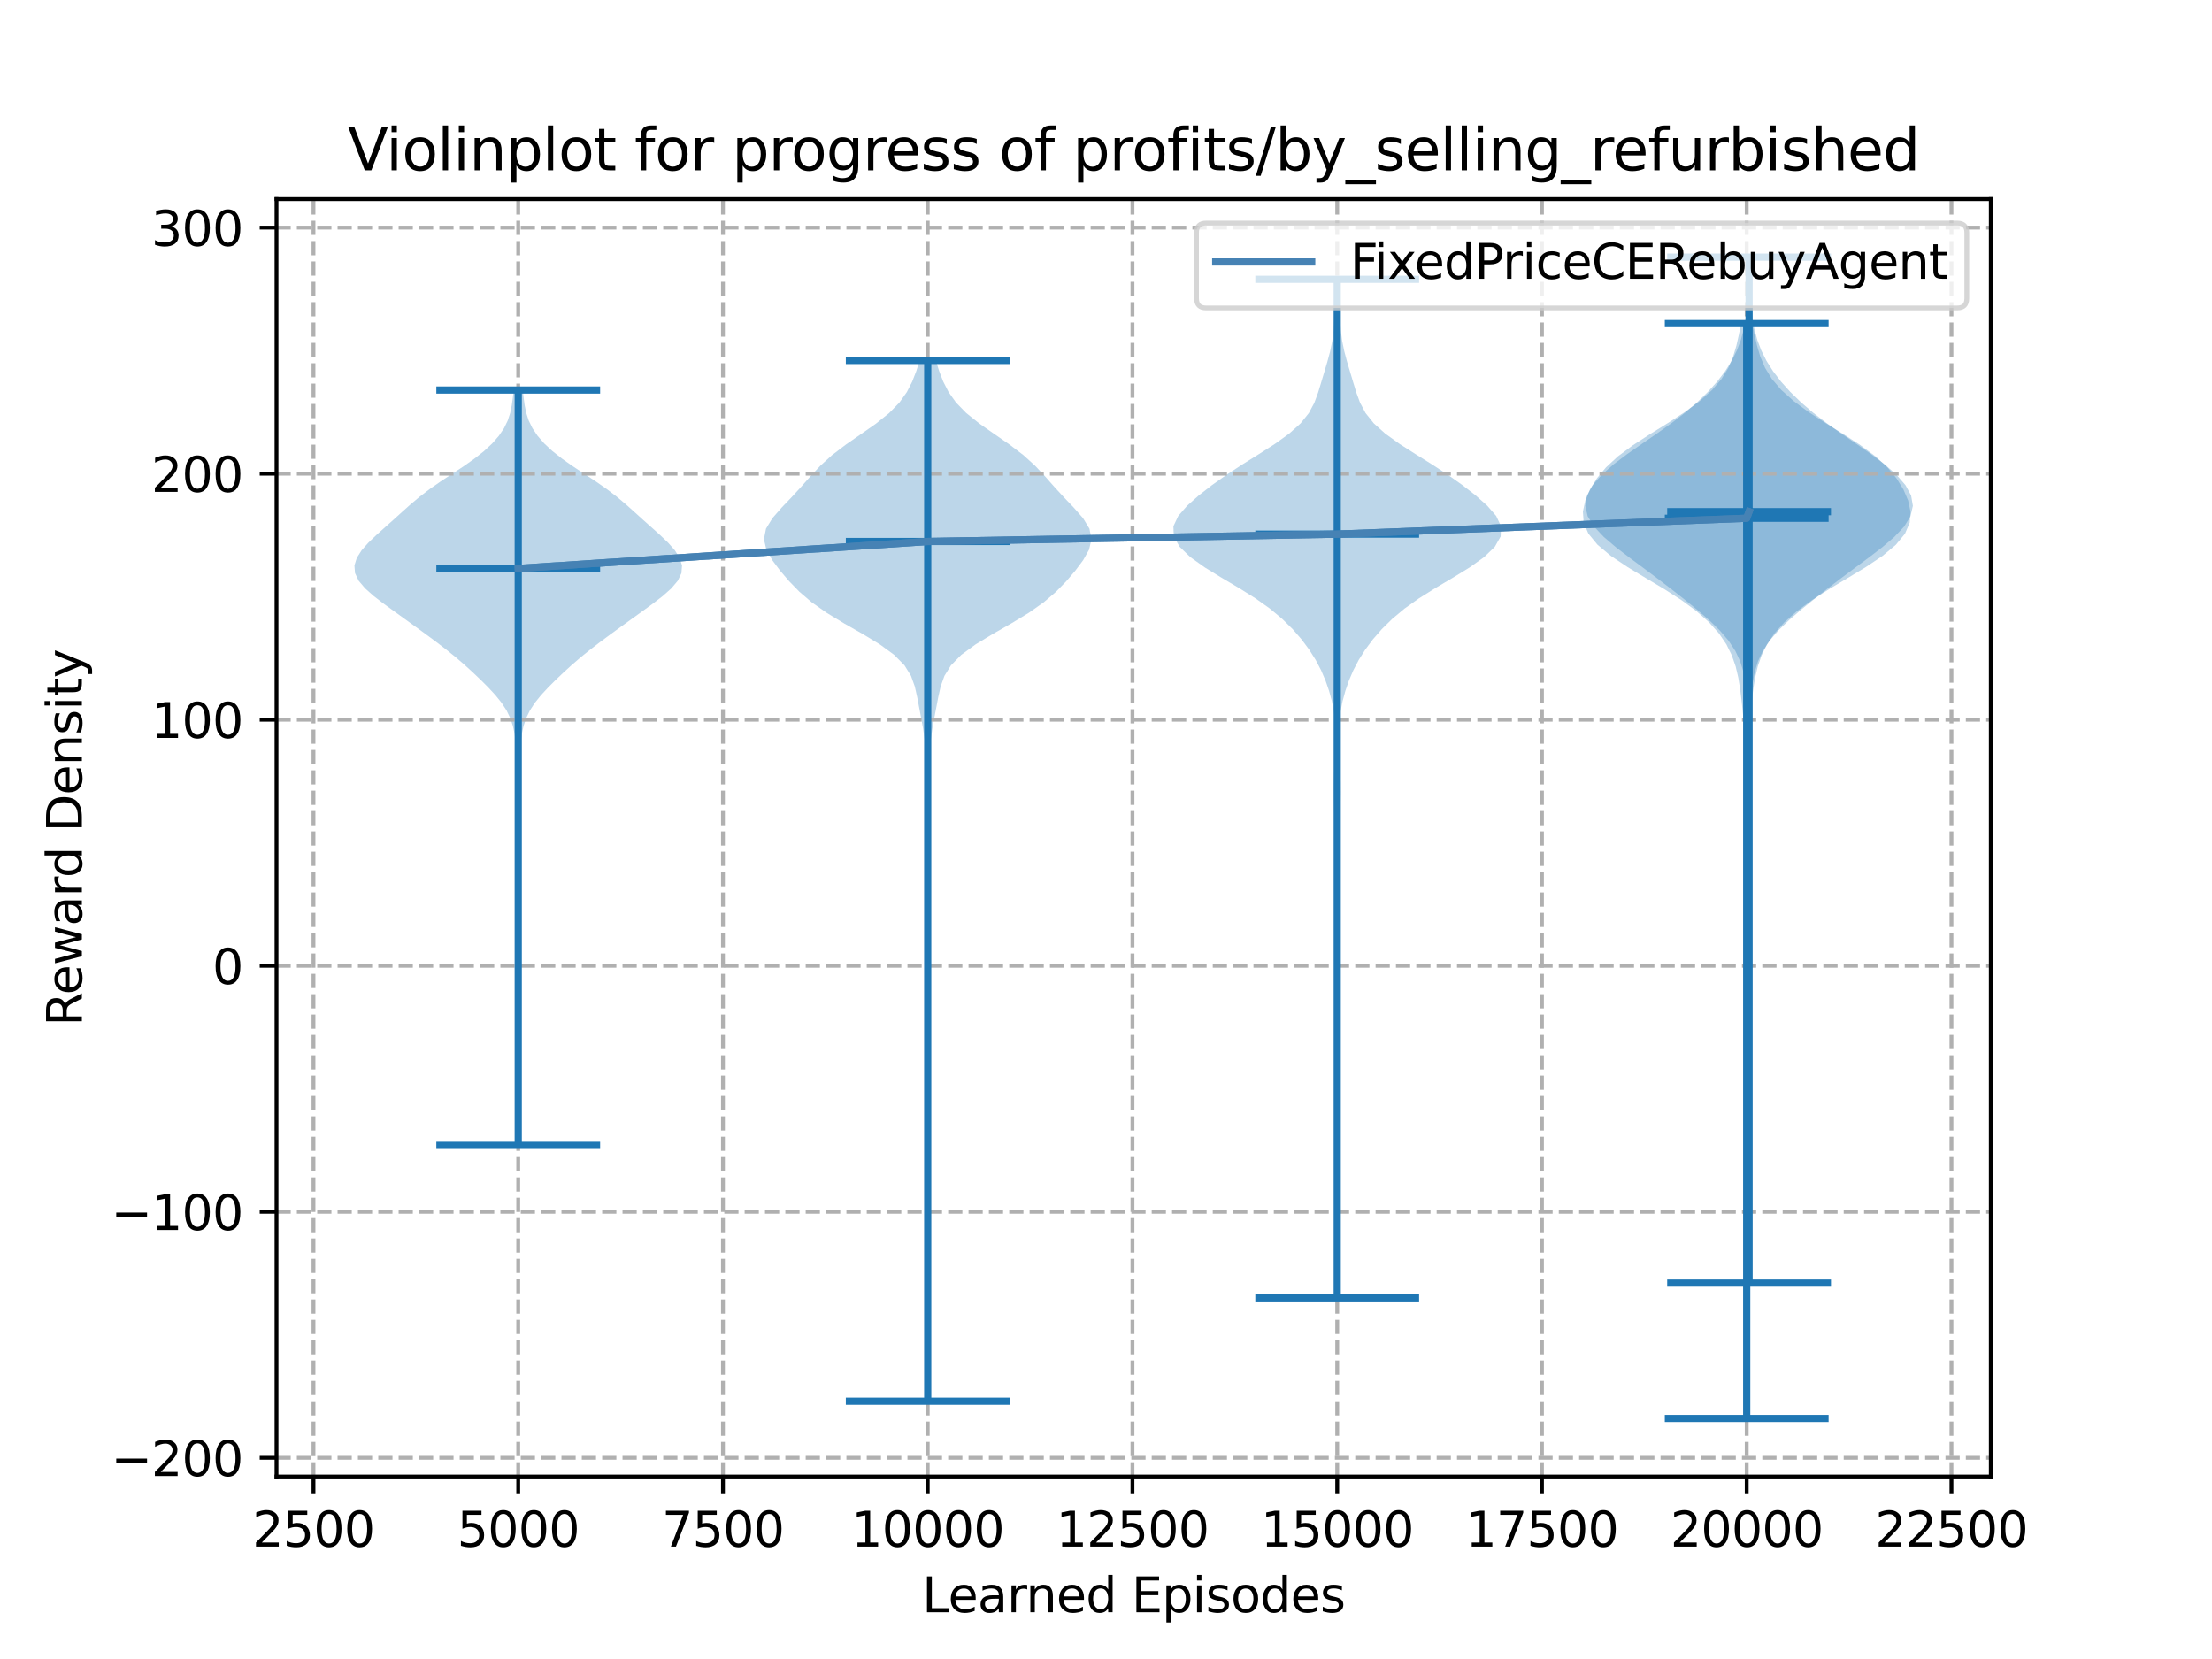 <?xml version="1.0" encoding="utf-8" standalone="no"?>
<!DOCTYPE svg PUBLIC "-//W3C//DTD SVG 1.1//EN"
  "http://www.w3.org/Graphics/SVG/1.1/DTD/svg11.dtd">
<svg xmlns:xlink="http://www.w3.org/1999/xlink" width="460.8pt" height="345.6pt" viewBox="0 0 460.8 345.6" xmlns="http://www.w3.org/2000/svg" version="1.1">
 <defs>
  <style type="text/css">*{stroke-linejoin: round; stroke-linecap: butt}</style>
 </defs>
 <g id="figure_1">
  <g id="patch_1">
   <path d="M 0 345.6 
L 460.8 345.6 
L 460.8 0 
L 0 0 
z
" style="fill: #ffffff"/>
  </g>
  <g id="axes_1">
   <g id="patch_2">
    <path d="M 57.6 307.584 
L 414.72 307.584 
L 414.72 41.472 
L 57.6 41.472 
z
" style="fill: #ffffff"/>
   </g>
   <g id="PolyCollection_1">
    <path d="M 108.171 238.596 
L 107.738 238.596 
L 107.75 237.006 
L 107.781 235.417 
L 107.815 233.828 
L 107.835 232.238 
L 107.832 230.649 
L 107.806 229.059 
L 107.771 227.47 
L 107.744 225.881 
L 107.74 224.291 
L 107.762 222.702 
L 107.804 221.112 
L 107.852 219.523 
L 107.894 217.934 
L 107.923 216.344 
L 107.94 214.755 
L 107.949 213.165 
L 107.953 211.576 
L 107.954 209.987 
L 107.955 208.397 
L 107.955 206.808 
L 107.955 205.218 
L 107.955 203.629 
L 107.955 202.04 
L 107.955 200.45 
L 107.955 198.861 
L 107.955 197.271 
L 107.955 195.682 
L 107.955 194.093 
L 107.955 192.503 
L 107.955 190.914 
L 107.955 189.324 
L 107.955 187.735 
L 107.955 186.146 
L 107.955 184.556 
L 107.955 182.967 
L 107.954 181.377 
L 107.953 179.788 
L 107.948 178.199 
L 107.937 176.609 
L 107.913 175.02 
L 107.868 173.43 
L 107.794 171.841 
L 107.693 170.252 
L 107.578 168.662 
L 107.47 167.073 
L 107.398 165.483 
L 107.377 163.894 
L 107.408 162.305 
L 107.47 160.715 
L 107.532 159.126 
L 107.558 157.536 
L 107.521 155.947 
L 107.403 154.358 
L 107.183 152.768 
L 106.831 151.179 
L 106.296 149.589 
L 105.527 148 
L 104.493 146.411 
L 103.21 144.821 
L 101.738 143.232 
L 100.146 141.642 
L 98.477 140.053 
L 96.732 138.464 
L 94.883 136.874 
L 92.912 135.285 
L 90.834 133.695 
L 88.687 132.106 
L 86.504 130.517 
L 84.304 128.927 
L 82.094 127.338 
L 79.91 125.748 
L 77.847 124.159 
L 76.058 122.57 
L 74.716 120.98 
L 73.956 119.391 
L 73.833 117.801 
L 74.323 116.212 
L 75.34 114.623 
L 76.754 113.033 
L 78.418 111.444 
L 80.191 109.854 
L 81.972 108.265 
L 83.729 106.676 
L 85.506 105.086 
L 87.396 103.497 
L 89.475 101.907 
L 91.757 100.318 
L 94.166 98.729 
L 96.57 97.139 
L 98.828 95.55 
L 100.837 93.96 
L 102.543 92.371 
L 103.929 90.782 
L 104.999 89.192 
L 105.773 87.603 
L 106.287 86.013 
L 106.611 84.424 
L 106.829 82.835 
L 107.015 81.245 
L 108.895 81.245 
L 108.895 81.245 
L 109.081 82.835 
L 109.298 84.424 
L 109.622 86.013 
L 110.137 87.603 
L 110.91 89.192 
L 111.981 90.782 
L 113.367 92.371 
L 115.072 93.96 
L 117.081 95.55 
L 119.34 97.139 
L 121.743 98.729 
L 124.153 100.318 
L 126.434 101.907 
L 128.514 103.497 
L 130.403 105.086 
L 132.181 106.676 
L 133.938 108.265 
L 135.719 109.854 
L 137.492 111.444 
L 139.156 113.033 
L 140.57 114.623 
L 141.586 116.212 
L 142.077 117.801 
L 141.954 119.391 
L 141.193 120.98 
L 139.851 122.57 
L 138.063 124.159 
L 136 125.748 
L 133.816 127.338 
L 131.606 128.927 
L 129.405 130.517 
L 127.223 132.106 
L 125.075 133.695 
L 122.998 135.285 
L 121.027 136.874 
L 119.178 138.464 
L 117.432 140.053 
L 115.764 141.642 
L 114.172 143.232 
L 112.7 144.821 
L 111.417 146.411 
L 110.383 148 
L 109.613 149.589 
L 109.079 151.179 
L 108.727 152.768 
L 108.507 154.358 
L 108.388 155.947 
L 108.352 157.536 
L 108.378 159.126 
L 108.439 160.715 
L 108.502 162.305 
L 108.532 163.894 
L 108.512 165.483 
L 108.439 167.073 
L 108.332 168.662 
L 108.216 170.252 
L 108.115 171.841 
L 108.042 173.43 
L 107.996 175.02 
L 107.972 176.609 
L 107.961 178.199 
L 107.957 179.788 
L 107.955 181.377 
L 107.955 182.967 
L 107.955 184.556 
L 107.955 186.146 
L 107.955 187.735 
L 107.955 189.324 
L 107.955 190.914 
L 107.955 192.503 
L 107.955 194.093 
L 107.955 195.682 
L 107.955 197.271 
L 107.955 198.861 
L 107.955 200.45 
L 107.955 202.04 
L 107.955 203.629 
L 107.955 205.218 
L 107.955 206.808 
L 107.955 208.397 
L 107.955 209.987 
L 107.957 211.576 
L 107.96 213.165 
L 107.969 214.755 
L 107.986 216.344 
L 108.016 217.934 
L 108.057 219.523 
L 108.105 221.112 
L 108.147 222.702 
L 108.17 224.291 
L 108.166 225.881 
L 108.139 227.47 
L 108.104 229.059 
L 108.078 230.649 
L 108.074 232.238 
L 108.094 233.828 
L 108.129 235.417 
L 108.16 237.006 
L 108.171 238.596 
z
" clip-path="url(#p80c168cb16)" style="fill: #1f77b4; fill-opacity: 0.3"/>
   </g>
   <g id="PolyCollection_2">
    <path d="M 193.45 291.9 
L 193.07 291.9 
L 193.085 289.71 
L 193.122 287.52 
L 193.168 285.33 
L 193.207 283.14 
L 193.234 280.95 
L 193.249 278.76 
L 193.256 276.571 
L 193.259 274.381 
L 193.26 272.191 
L 193.26 270.001 
L 193.26 267.811 
L 193.26 265.621 
L 193.259 263.431 
L 193.255 261.241 
L 193.248 259.051 
L 193.231 256.861 
L 193.201 254.671 
L 193.16 252.481 
L 193.115 250.291 
L 193.079 248.101 
L 193.066 245.911 
L 193.078 243.721 
L 193.101 241.531 
L 193.116 239.341 
L 193.108 237.151 
L 193.078 234.961 
L 193.037 232.771 
L 193 230.581 
L 192.978 228.392 
L 192.974 226.202 
L 192.99 224.012 
L 193.025 221.822 
L 193.075 219.632 
L 193.131 217.442 
L 193.182 215.252 
L 193.218 213.062 
L 193.239 210.872 
L 193.246 208.682 
L 193.24 206.492 
L 193.221 204.302 
L 193.187 202.112 
L 193.144 199.922 
L 193.1 197.732 
L 193.074 195.542 
L 193.074 193.352 
L 193.103 191.162 
L 193.146 188.972 
L 193.188 186.782 
L 193.217 184.592 
L 193.226 182.403 
L 193.215 180.213 
L 193.183 178.023 
L 193.134 175.833 
L 193.079 173.643 
L 193.028 171.453 
L 192.991 169.263 
L 192.972 167.073 
L 192.97 164.883 
L 192.976 162.693 
L 192.976 160.503 
L 192.939 158.313 
L 192.827 156.123 
L 192.61 153.933 
L 192.285 151.743 
L 191.887 149.553 
L 191.472 147.363 
L 191.056 145.173 
L 190.561 142.983 
L 189.777 140.793 
L 188.422 138.603 
L 186.265 136.413 
L 183.266 134.224 
L 179.644 132.034 
L 175.809 129.844 
L 172.196 127.654 
L 169.088 125.464 
L 166.532 123.274 
L 164.399 121.084 
L 162.527 118.894 
L 160.885 116.704 
L 159.653 114.514 
L 159.138 112.324 
L 159.569 110.134 
L 160.904 107.944 
L 162.822 105.754 
L 164.916 103.564 
L 166.929 101.374 
L 168.862 99.184 
L 170.918 96.994 
L 173.336 94.804 
L 176.205 92.614 
L 179.372 90.424 
L 182.498 88.235 
L 185.229 86.045 
L 187.365 83.855 
L 188.918 81.665 
L 190.034 79.475 
L 190.884 77.285 
L 191.574 75.095 
L 194.946 75.095 
L 194.946 75.095 
L 195.636 77.285 
L 196.486 79.475 
L 197.602 81.665 
L 199.155 83.855 
L 201.291 86.045 
L 204.022 88.235 
L 207.148 90.424 
L 210.315 92.614 
L 213.184 94.804 
L 215.602 96.994 
L 217.658 99.184 
L 219.591 101.374 
L 221.604 103.564 
L 223.698 105.754 
L 225.616 107.944 
L 226.951 110.134 
L 227.382 112.324 
L 226.867 114.514 
L 225.635 116.704 
L 223.993 118.894 
L 222.121 121.084 
L 219.988 123.274 
L 217.432 125.464 
L 214.324 127.654 
L 210.711 129.844 
L 206.876 132.034 
L 203.254 134.224 
L 200.255 136.413 
L 198.098 138.603 
L 196.743 140.793 
L 195.959 142.983 
L 195.464 145.173 
L 195.048 147.363 
L 194.633 149.553 
L 194.235 151.743 
L 193.91 153.933 
L 193.693 156.123 
L 193.581 158.313 
L 193.544 160.503 
L 193.544 162.693 
L 193.55 164.883 
L 193.548 167.073 
L 193.529 169.263 
L 193.492 171.453 
L 193.441 173.643 
L 193.386 175.833 
L 193.337 178.023 
L 193.305 180.213 
L 193.294 182.403 
L 193.303 184.592 
L 193.332 186.782 
L 193.374 188.972 
L 193.417 191.162 
L 193.446 193.352 
L 193.446 195.542 
L 193.42 197.732 
L 193.377 199.922 
L 193.333 202.112 
L 193.299 204.302 
L 193.28 206.492 
L 193.274 208.682 
L 193.281 210.872 
L 193.302 213.062 
L 193.338 215.252 
L 193.389 217.442 
L 193.445 219.632 
L 193.495 221.822 
L 193.53 224.012 
L 193.546 226.202 
L 193.542 228.392 
L 193.52 230.581 
L 193.483 232.771 
L 193.442 234.961 
L 193.412 237.151 
L 193.405 239.341 
L 193.419 241.531 
L 193.442 243.721 
L 193.454 245.911 
L 193.441 248.101 
L 193.405 250.291 
L 193.36 252.481 
L 193.319 254.671 
L 193.289 256.861 
L 193.272 259.051 
L 193.265 261.241 
L 193.261 263.431 
L 193.26 265.621 
L 193.26 267.811 
L 193.26 270.001 
L 193.26 272.191 
L 193.261 274.381 
L 193.264 276.571 
L 193.271 278.76 
L 193.286 280.95 
L 193.313 283.14 
L 193.352 285.33 
L 193.398 287.52 
L 193.435 289.71 
L 193.45 291.9 
z
" clip-path="url(#p80c168cb16)" style="fill: #1f77b4; fill-opacity: 0.3"/>
   </g>
   <g id="PolyCollection_3">
    <path d="M 278.743 270.373 
L 278.387 270.373 
L 278.402 268.23 
L 278.44 266.087 
L 278.485 263.943 
L 278.522 261.8 
L 278.545 259.657 
L 278.558 257.513 
L 278.563 255.37 
L 278.565 253.227 
L 278.565 251.083 
L 278.565 248.94 
L 278.565 246.796 
L 278.565 244.653 
L 278.565 242.51 
L 278.565 240.366 
L 278.565 238.223 
L 278.565 236.08 
L 278.565 233.936 
L 278.565 231.793 
L 278.565 229.65 
L 278.563 227.506 
L 278.556 225.363 
L 278.54 223.22 
L 278.504 221.076 
L 278.443 218.933 
L 278.359 216.789 
L 278.273 214.646 
L 278.214 212.503 
L 278.206 210.359 
L 278.244 208.216 
L 278.298 206.073 
L 278.34 203.929 
L 278.358 201.786 
L 278.365 199.643 
L 278.383 197.499 
L 278.417 195.356 
L 278.463 193.212 
L 278.505 191.069 
L 278.533 188.926 
L 278.545 186.782 
L 278.537 184.639 
L 278.505 182.496 
L 278.442 180.352 
L 278.348 178.209 
L 278.234 176.066 
L 278.122 173.922 
L 278.027 171.779 
L 277.953 169.636 
L 277.896 167.492 
L 277.861 165.349 
L 277.867 163.205 
L 277.929 161.062 
L 278.043 158.919 
L 278.172 156.775 
L 278.265 154.632 
L 278.27 152.489 
L 278.146 150.345 
L 277.874 148.202 
L 277.446 146.059 
L 276.866 143.915 
L 276.126 141.772 
L 275.208 139.629 
L 274.085 137.485 
L 272.734 135.342 
L 271.138 133.198 
L 269.274 131.055 
L 267.095 128.912 
L 264.524 126.768 
L 261.504 124.625 
L 258.081 122.482 
L 254.459 120.338 
L 250.968 118.195 
L 247.96 116.052 
L 245.736 113.908 
L 244.522 111.765 
L 244.443 109.621 
L 245.453 107.478 
L 247.32 105.335 
L 249.739 103.191 
L 252.494 101.048 
L 255.518 98.905 
L 258.796 96.761 
L 262.226 94.618 
L 265.576 92.475 
L 268.558 90.331 
L 270.944 88.188 
L 272.659 86.045 
L 273.802 83.901 
L 274.59 81.758 
L 275.241 79.614 
L 275.881 77.471 
L 276.518 75.328 
L 277.091 73.184 
L 277.531 71.041 
L 277.814 68.898 
L 277.964 66.754 
L 278.041 64.611 
L 278.097 62.468 
L 278.162 60.324 
L 278.241 58.181 
L 278.89 58.181 
L 278.89 58.181 
L 278.968 60.324 
L 279.033 62.468 
L 279.089 64.611 
L 279.166 66.754 
L 279.317 68.898 
L 279.599 71.041 
L 280.039 73.184 
L 280.612 75.328 
L 281.249 77.471 
L 281.889 79.614 
L 282.541 81.758 
L 283.329 83.901 
L 284.472 86.045 
L 286.186 88.188 
L 288.572 90.331 
L 291.554 92.475 
L 294.905 94.618 
L 298.335 96.761 
L 301.613 98.905 
L 304.637 101.048 
L 307.391 103.191 
L 309.81 105.335 
L 311.677 107.478 
L 312.687 109.621 
L 312.608 111.765 
L 311.395 113.908 
L 309.17 116.052 
L 306.163 118.195 
L 302.672 120.338 
L 299.05 122.482 
L 295.626 124.625 
L 292.606 126.768 
L 290.036 128.912 
L 287.856 131.055 
L 285.993 133.198 
L 284.397 135.342 
L 283.046 137.485 
L 281.923 139.629 
L 281.005 141.772 
L 280.265 143.915 
L 279.684 146.059 
L 279.257 148.202 
L 278.984 150.345 
L 278.861 152.489 
L 278.865 154.632 
L 278.958 156.775 
L 279.088 158.919 
L 279.201 161.062 
L 279.264 163.205 
L 279.269 165.349 
L 279.234 167.492 
L 279.178 169.636 
L 279.104 171.779 
L 279.009 173.922 
L 278.896 176.066 
L 278.782 178.209 
L 278.688 180.352 
L 278.626 182.496 
L 278.594 184.639 
L 278.586 186.782 
L 278.597 188.926 
L 278.626 191.069 
L 278.668 193.212 
L 278.713 195.356 
L 278.748 197.499 
L 278.765 199.643 
L 278.773 201.786 
L 278.791 203.929 
L 278.832 206.073 
L 278.887 208.216 
L 278.924 210.359 
L 278.916 212.503 
L 278.858 214.646 
L 278.771 216.789 
L 278.687 218.933 
L 278.626 221.076 
L 278.591 223.22 
L 278.574 225.363 
L 278.568 227.506 
L 278.566 229.65 
L 278.565 231.793 
L 278.565 233.936 
L 278.565 236.08 
L 278.565 238.223 
L 278.565 240.366 
L 278.565 242.51 
L 278.565 244.653 
L 278.565 246.796 
L 278.565 248.94 
L 278.565 251.083 
L 278.566 253.227 
L 278.568 255.37 
L 278.573 257.513 
L 278.585 259.657 
L 278.609 261.8 
L 278.646 263.943 
L 278.69 266.087 
L 278.728 268.23 
L 278.743 270.373 
z
" clip-path="url(#p80c168cb16)" style="fill: #1f77b4; fill-opacity: 0.3"/>
   </g>
   <g id="PolyCollection_4">
    <path d="M 364.044 295.488 
L 363.697 295.488 
L 363.71 293.184 
L 363.743 290.88 
L 363.784 288.576 
L 363.821 286.273 
L 363.846 283.969 
L 363.86 281.665 
L 363.867 279.361 
L 363.869 277.057 
L 363.87 274.753 
L 363.87 272.449 
L 363.87 270.146 
L 363.87 267.842 
L 363.868 265.538 
L 363.862 263.234 
L 363.85 260.93 
L 363.828 258.626 
L 363.794 256.323 
L 363.753 254.019 
L 363.717 251.715 
L 363.698 249.411 
L 363.704 247.107 
L 363.733 244.803 
L 363.772 242.499 
L 363.805 240.196 
L 363.82 237.892 
L 363.809 235.588 
L 363.768 233.284 
L 363.699 230.98 
L 363.618 228.676 
L 363.548 226.372 
L 363.515 224.069 
L 363.526 221.765 
L 363.568 219.461 
L 363.615 217.157 
L 363.647 214.853 
L 363.663 212.549 
L 363.674 210.245 
L 363.694 207.942 
L 363.724 205.638 
L 363.751 203.334 
L 363.763 201.03 
L 363.751 198.726 
L 363.719 196.422 
L 363.679 194.119 
L 363.64 191.815 
L 363.606 189.511 
L 363.569 187.207 
L 363.525 184.903 
L 363.475 182.599 
L 363.432 180.295 
L 363.408 177.992 
L 363.412 175.688 
L 363.44 173.384 
L 363.483 171.08 
L 363.532 168.776 
L 363.582 166.472 
L 363.631 164.168 
L 363.675 161.865 
L 363.698 159.561 
L 363.679 157.257 
L 363.599 154.953 
L 363.453 152.649 
L 363.253 150.345 
L 363.022 148.041 
L 362.772 145.738 
L 362.485 143.434 
L 362.11 141.13 
L 361.568 138.826 
L 360.77 136.522 
L 359.629 134.218 
L 358.064 131.915 
L 356.005 129.611 
L 353.405 127.307 
L 350.263 125.003 
L 346.665 122.699 
L 342.809 120.395 
L 338.992 118.091 
L 335.555 115.788 
L 332.795 113.484 
L 330.899 111.18 
L 329.913 108.876 
L 329.748 106.572 
L 330.239 104.268 
L 331.228 101.964 
L 332.651 99.661 
L 334.564 97.357 
L 337.063 95.053 
L 340.163 92.749 
L 343.714 90.445 
L 347.426 88.141 
L 350.975 85.837 
L 354.105 83.534 
L 356.671 81.23 
L 358.636 78.926 
L 360.05 76.622 
L 361.028 74.318 
L 361.717 72.014 
L 362.244 69.71 
L 362.685 67.407 
L 365.055 67.407 
L 365.055 67.407 
L 365.497 69.71 
L 366.024 72.014 
L 366.712 74.318 
L 367.691 76.622 
L 369.104 78.926 
L 371.069 81.23 
L 373.635 83.534 
L 376.765 85.837 
L 380.315 88.141 
L 384.027 90.445 
L 387.578 92.749 
L 390.678 95.053 
L 393.177 97.357 
L 395.09 99.661 
L 396.513 101.964 
L 397.502 104.268 
L 397.993 106.572 
L 397.828 108.876 
L 396.842 111.18 
L 394.946 113.484 
L 392.186 115.788 
L 388.748 118.091 
L 384.932 120.395 
L 381.076 122.699 
L 377.478 125.003 
L 374.336 127.307 
L 371.735 129.611 
L 369.677 131.915 
L 368.112 134.218 
L 366.971 136.522 
L 366.173 138.826 
L 365.631 141.13 
L 365.256 143.434 
L 364.969 145.738 
L 364.719 148.041 
L 364.488 150.345 
L 364.288 152.649 
L 364.142 154.953 
L 364.062 157.257 
L 364.043 159.561 
L 364.066 161.865 
L 364.11 164.168 
L 364.159 166.472 
L 364.209 168.776 
L 364.257 171.08 
L 364.3 173.384 
L 364.329 175.688 
L 364.333 177.992 
L 364.309 180.295 
L 364.266 182.599 
L 364.216 184.903 
L 364.172 187.207 
L 364.135 189.511 
L 364.1 191.815 
L 364.062 194.119 
L 364.022 196.422 
L 363.99 198.726 
L 363.978 201.03 
L 363.99 203.334 
L 364.017 205.638 
L 364.047 207.942 
L 364.067 210.245 
L 364.078 212.549 
L 364.094 214.853 
L 364.125 217.157 
L 364.173 219.461 
L 364.215 221.765 
L 364.226 224.069 
L 364.193 226.372 
L 364.123 228.676 
L 364.042 230.98 
L 363.973 233.284 
L 363.932 235.588 
L 363.921 237.892 
L 363.936 240.196 
L 363.969 242.499 
L 364.008 244.803 
L 364.037 247.107 
L 364.043 249.411 
L 364.024 251.715 
L 363.988 254.019 
L 363.947 256.323 
L 363.913 258.626 
L 363.891 260.93 
L 363.879 263.234 
L 363.873 265.538 
L 363.871 267.842 
L 363.871 270.146 
L 363.871 272.449 
L 363.871 274.753 
L 363.872 277.057 
L 363.874 279.361 
L 363.881 281.665 
L 363.895 283.969 
L 363.92 286.273 
L 363.956 288.576 
L 363.998 290.88 
L 364.031 293.184 
L 364.044 295.488 
z
" clip-path="url(#p80c168cb16)" style="fill: #1f77b4; fill-opacity: 0.3"/>
   </g>
   <g id="PolyCollection_5">
    <path d="M 364.546 267.298 
L 364.184 267.298 
L 364.19 265.139 
L 364.208 262.98 
L 364.218 260.821 
L 364.205 258.663 
L 364.163 256.504 
L 364.106 254.345 
L 364.055 252.186 
L 364.033 250.027 
L 364.053 247.868 
L 364.107 245.709 
L 364.178 243.55 
L 364.247 241.391 
L 364.297 239.233 
L 364.325 237.074 
L 364.33 234.915 
L 364.315 232.756 
L 364.283 230.597 
L 364.242 228.438 
L 364.206 226.279 
L 364.188 224.12 
L 364.197 221.961 
L 364.228 219.803 
L 364.269 217.644 
L 364.308 215.485 
L 364.335 213.326 
L 364.351 211.167 
L 364.357 209.008 
L 364.354 206.849 
L 364.343 204.69 
L 364.319 202.531 
L 364.284 200.373 
L 364.243 198.214 
L 364.206 196.055 
L 364.188 193.896 
L 364.197 191.737 
L 364.228 189.578 
L 364.269 187.419 
L 364.307 185.26 
L 364.335 183.101 
L 364.352 180.943 
L 364.359 178.784 
L 364.36 176.625 
L 364.354 174.466 
L 364.34 172.307 
L 364.31 170.148 
L 364.26 167.989 
L 364.189 165.83 
L 364.101 163.671 
L 364.01 161.513 
L 363.934 159.354 
L 363.892 157.195 
L 363.894 155.036 
L 363.931 152.877 
L 363.974 150.718 
L 363.99 148.559 
L 363.948 146.4 
L 363.823 144.241 
L 363.584 142.083 
L 363.175 139.924 
L 362.512 137.765 
L 361.502 135.606 
L 360.076 133.447 
L 358.22 131.288 
L 355.987 129.129 
L 353.484 126.97 
L 350.823 124.811 
L 348.074 122.652 
L 345.256 120.494 
L 342.371 118.335 
L 339.461 116.176 
L 336.643 114.017 
L 334.106 111.858 
L 332.07 109.699 
L 330.74 107.54 
L 330.243 105.381 
L 330.611 103.222 
L 331.786 101.064 
L 333.665 98.905 
L 336.114 96.746 
L 338.977 94.587 
L 342.076 92.428 
L 345.224 90.269 
L 348.255 88.11 
L 351.052 85.951 
L 353.565 83.792 
L 355.787 81.634 
L 357.726 79.475 
L 359.381 77.316 
L 360.747 75.157 
L 361.827 72.998 
L 362.644 70.839 
L 363.23 68.68 
L 363.621 66.521 
L 363.854 64.362 
L 363.971 62.204 
L 364.017 60.045 
L 364.034 57.886 
L 364.053 55.727 
L 364.09 53.568 
L 364.641 53.568 
L 364.641 53.568 
L 364.677 55.727 
L 364.696 57.886 
L 364.713 60.045 
L 364.76 62.204 
L 364.877 64.362 
L 365.11 66.521 
L 365.501 68.68 
L 366.086 70.839 
L 366.903 72.998 
L 367.984 75.157 
L 369.349 77.316 
L 371.004 79.475 
L 372.943 81.634 
L 375.165 83.792 
L 377.678 85.951 
L 380.476 88.11 
L 383.506 90.269 
L 386.654 92.428 
L 389.753 94.587 
L 392.616 96.746 
L 395.065 98.905 
L 396.944 101.064 
L 398.12 103.222 
L 398.487 105.381 
L 397.991 107.54 
L 396.66 109.699 
L 394.625 111.858 
L 392.087 114.017 
L 389.269 116.176 
L 386.359 118.335 
L 383.474 120.494 
L 380.656 122.652 
L 377.908 124.811 
L 375.246 126.97 
L 372.743 129.129 
L 370.511 131.288 
L 368.654 133.447 
L 367.229 135.606 
L 366.219 137.765 
L 365.556 139.924 
L 365.146 142.083 
L 364.908 144.241 
L 364.783 146.4 
L 364.74 148.559 
L 364.756 150.718 
L 364.8 152.877 
L 364.836 155.036 
L 364.838 157.195 
L 364.796 159.354 
L 364.721 161.513 
L 364.629 163.671 
L 364.541 165.83 
L 364.47 167.989 
L 364.42 170.148 
L 364.391 172.307 
L 364.376 174.466 
L 364.37 176.625 
L 364.371 178.784 
L 364.379 180.943 
L 364.395 183.101 
L 364.423 185.26 
L 364.461 187.419 
L 364.503 189.578 
L 364.534 191.737 
L 364.542 193.896 
L 364.524 196.055 
L 364.488 198.214 
L 364.446 200.373 
L 364.411 202.531 
L 364.388 204.69 
L 364.376 206.849 
L 364.373 209.008 
L 364.379 211.167 
L 364.395 213.326 
L 364.423 215.485 
L 364.461 217.644 
L 364.502 219.803 
L 364.533 221.961 
L 364.542 224.12 
L 364.524 226.279 
L 364.488 228.438 
L 364.448 230.597 
L 364.416 232.756 
L 364.4 234.915 
L 364.405 237.074 
L 364.433 239.233 
L 364.484 241.391 
L 364.552 243.55 
L 364.623 245.709 
L 364.678 247.868 
L 364.697 250.027 
L 364.676 252.186 
L 364.625 254.345 
L 364.567 256.504 
L 364.526 258.663 
L 364.512 260.821 
L 364.523 262.98 
L 364.54 265.139 
L 364.546 267.298 
z
" clip-path="url(#p80c168cb16)" style="fill: #1f77b4; fill-opacity: 0.3"/>
   </g>
   <g id="matplotlib.axis_1">
    <g id="xtick_1">
     <g id="line2d_1">
      <path d="M 65.302 307.584 
L 65.302 41.472 
" clip-path="url(#p80c168cb16)" style="fill: none; stroke-dasharray: 2.96,1.28; stroke-dashoffset: 0; stroke: #b0b0b0; stroke-width: 0.8"/>
     </g>
     <g id="line2d_2">
      <defs>
       <path id="m7f415b8e1c" d="M 0 0 
L 0 3.5 
" style="stroke: #000000; stroke-width: 0.8"/>
      </defs>
      <g>
       <use xlink:href="#m7f415b8e1c" x="65.302" y="307.584" style="stroke: #000000; stroke-width: 0.8"/>
      </g>
     </g>
     <g id="text_1">
      <!-- 2500 -->
      <g transform="translate(52.577 322.182)scale(0.1 -0.1)">
       <defs>
        <path id="DejaVuSans-32" d="M 1228 531 
L 3431 531 
L 3431 0 
L 469 0 
L 469 531 
Q 828 903 1448 1529 
Q 2069 2156 2228 2338 
Q 2531 2678 2651 2914 
Q 2772 3150 2772 3378 
Q 2772 3750 2511 3984 
Q 2250 4219 1831 4219 
Q 1534 4219 1204 4116 
Q 875 4013 500 3803 
L 500 4441 
Q 881 4594 1212 4672 
Q 1544 4750 1819 4750 
Q 2544 4750 2975 4387 
Q 3406 4025 3406 3419 
Q 3406 3131 3298 2873 
Q 3191 2616 2906 2266 
Q 2828 2175 2409 1742 
Q 1991 1309 1228 531 
z
" transform="scale(0.016)"/>
        <path id="DejaVuSans-35" d="M 691 4666 
L 3169 4666 
L 3169 4134 
L 1269 4134 
L 1269 2991 
Q 1406 3038 1543 3061 
Q 1681 3084 1819 3084 
Q 2600 3084 3056 2656 
Q 3513 2228 3513 1497 
Q 3513 744 3044 326 
Q 2575 -91 1722 -91 
Q 1428 -91 1123 -41 
Q 819 9 494 109 
L 494 744 
Q 775 591 1075 516 
Q 1375 441 1709 441 
Q 2250 441 2565 725 
Q 2881 1009 2881 1497 
Q 2881 1984 2565 2268 
Q 2250 2553 1709 2553 
Q 1456 2553 1204 2497 
Q 953 2441 691 2322 
L 691 4666 
z
" transform="scale(0.016)"/>
        <path id="DejaVuSans-30" d="M 2034 4250 
Q 1547 4250 1301 3770 
Q 1056 3291 1056 2328 
Q 1056 1369 1301 889 
Q 1547 409 2034 409 
Q 2525 409 2770 889 
Q 3016 1369 3016 2328 
Q 3016 3291 2770 3770 
Q 2525 4250 2034 4250 
z
M 2034 4750 
Q 2819 4750 3233 4129 
Q 3647 3509 3647 2328 
Q 3647 1150 3233 529 
Q 2819 -91 2034 -91 
Q 1250 -91 836 529 
Q 422 1150 422 2328 
Q 422 3509 836 4129 
Q 1250 4750 2034 4750 
z
" transform="scale(0.016)"/>
       </defs>
       <use xlink:href="#DejaVuSans-32"/>
       <use xlink:href="#DejaVuSans-35" x="63.623"/>
       <use xlink:href="#DejaVuSans-30" x="127.246"/>
       <use xlink:href="#DejaVuSans-30" x="190.869"/>
      </g>
     </g>
    </g>
    <g id="xtick_2">
     <g id="line2d_3">
      <path d="M 107.955 307.584 
L 107.955 41.472 
" clip-path="url(#p80c168cb16)" style="fill: none; stroke-dasharray: 2.96,1.28; stroke-dashoffset: 0; stroke: #b0b0b0; stroke-width: 0.8"/>
     </g>
     <g id="line2d_4">
      <g>
       <use xlink:href="#m7f415b8e1c" x="107.955" y="307.584" style="stroke: #000000; stroke-width: 0.8"/>
      </g>
     </g>
     <g id="text_2">
      <!-- 5000 -->
      <g transform="translate(95.23 322.182)scale(0.1 -0.1)">
       <use xlink:href="#DejaVuSans-35"/>
       <use xlink:href="#DejaVuSans-30" x="63.623"/>
       <use xlink:href="#DejaVuSans-30" x="127.246"/>
       <use xlink:href="#DejaVuSans-30" x="190.869"/>
      </g>
     </g>
    </g>
    <g id="xtick_3">
     <g id="line2d_5">
      <path d="M 150.607 307.584 
L 150.607 41.472 
" clip-path="url(#p80c168cb16)" style="fill: none; stroke-dasharray: 2.96,1.28; stroke-dashoffset: 0; stroke: #b0b0b0; stroke-width: 0.8"/>
     </g>
     <g id="line2d_6">
      <g>
       <use xlink:href="#m7f415b8e1c" x="150.607" y="307.584" style="stroke: #000000; stroke-width: 0.8"/>
      </g>
     </g>
     <g id="text_3">
      <!-- 7500 -->
      <g transform="translate(137.882 322.182)scale(0.1 -0.1)">
       <defs>
        <path id="DejaVuSans-37" d="M 525 4666 
L 3525 4666 
L 3525 4397 
L 1831 0 
L 1172 0 
L 2766 4134 
L 525 4134 
L 525 4666 
z
" transform="scale(0.016)"/>
       </defs>
       <use xlink:href="#DejaVuSans-37"/>
       <use xlink:href="#DejaVuSans-35" x="63.623"/>
       <use xlink:href="#DejaVuSans-30" x="127.246"/>
       <use xlink:href="#DejaVuSans-30" x="190.869"/>
      </g>
     </g>
    </g>
    <g id="xtick_4">
     <g id="line2d_7">
      <path d="M 193.26 307.584 
L 193.26 41.472 
" clip-path="url(#p80c168cb16)" style="fill: none; stroke-dasharray: 2.96,1.28; stroke-dashoffset: 0; stroke: #b0b0b0; stroke-width: 0.8"/>
     </g>
     <g id="line2d_8">
      <g>
       <use xlink:href="#m7f415b8e1c" x="193.26" y="307.584" style="stroke: #000000; stroke-width: 0.8"/>
      </g>
     </g>
     <g id="text_4">
      <!-- 10000 -->
      <g transform="translate(177.354 322.182)scale(0.1 -0.1)">
       <defs>
        <path id="DejaVuSans-31" d="M 794 531 
L 1825 531 
L 1825 4091 
L 703 3866 
L 703 4441 
L 1819 4666 
L 2450 4666 
L 2450 531 
L 3481 531 
L 3481 0 
L 794 0 
L 794 531 
z
" transform="scale(0.016)"/>
       </defs>
       <use xlink:href="#DejaVuSans-31"/>
       <use xlink:href="#DejaVuSans-30" x="63.623"/>
       <use xlink:href="#DejaVuSans-30" x="127.246"/>
       <use xlink:href="#DejaVuSans-30" x="190.869"/>
       <use xlink:href="#DejaVuSans-30" x="254.492"/>
      </g>
     </g>
    </g>
    <g id="xtick_5">
     <g id="line2d_9">
      <path d="M 235.913 307.584 
L 235.913 41.472 
" clip-path="url(#p80c168cb16)" style="fill: none; stroke-dasharray: 2.96,1.28; stroke-dashoffset: 0; stroke: #b0b0b0; stroke-width: 0.8"/>
     </g>
     <g id="line2d_10">
      <g>
       <use xlink:href="#m7f415b8e1c" x="235.913" y="307.584" style="stroke: #000000; stroke-width: 0.8"/>
      </g>
     </g>
     <g id="text_5">
      <!-- 12500 -->
      <g transform="translate(220.006 322.182)scale(0.1 -0.1)">
       <use xlink:href="#DejaVuSans-31"/>
       <use xlink:href="#DejaVuSans-32" x="63.623"/>
       <use xlink:href="#DejaVuSans-35" x="127.246"/>
       <use xlink:href="#DejaVuSans-30" x="190.869"/>
       <use xlink:href="#DejaVuSans-30" x="254.492"/>
      </g>
     </g>
    </g>
    <g id="xtick_6">
     <g id="line2d_11">
      <path d="M 278.565 307.584 
L 278.565 41.472 
" clip-path="url(#p80c168cb16)" style="fill: none; stroke-dasharray: 2.96,1.28; stroke-dashoffset: 0; stroke: #b0b0b0; stroke-width: 0.8"/>
     </g>
     <g id="line2d_12">
      <g>
       <use xlink:href="#m7f415b8e1c" x="278.565" y="307.584" style="stroke: #000000; stroke-width: 0.8"/>
      </g>
     </g>
     <g id="text_6">
      <!-- 15000 -->
      <g transform="translate(262.659 322.182)scale(0.1 -0.1)">
       <use xlink:href="#DejaVuSans-31"/>
       <use xlink:href="#DejaVuSans-35" x="63.623"/>
       <use xlink:href="#DejaVuSans-30" x="127.246"/>
       <use xlink:href="#DejaVuSans-30" x="190.869"/>
       <use xlink:href="#DejaVuSans-30" x="254.492"/>
      </g>
     </g>
    </g>
    <g id="xtick_7">
     <g id="line2d_13">
      <path d="M 321.218 307.584 
L 321.218 41.472 
" clip-path="url(#p80c168cb16)" style="fill: none; stroke-dasharray: 2.96,1.28; stroke-dashoffset: 0; stroke: #b0b0b0; stroke-width: 0.8"/>
     </g>
     <g id="line2d_14">
      <g>
       <use xlink:href="#m7f415b8e1c" x="321.218" y="307.584" style="stroke: #000000; stroke-width: 0.8"/>
      </g>
     </g>
     <g id="text_7">
      <!-- 17500 -->
      <g transform="translate(305.312 322.182)scale(0.1 -0.1)">
       <use xlink:href="#DejaVuSans-31"/>
       <use xlink:href="#DejaVuSans-37" x="63.623"/>
       <use xlink:href="#DejaVuSans-35" x="127.246"/>
       <use xlink:href="#DejaVuSans-30" x="190.869"/>
       <use xlink:href="#DejaVuSans-30" x="254.492"/>
      </g>
     </g>
    </g>
    <g id="xtick_8">
     <g id="line2d_15">
      <path d="M 363.87 307.584 
L 363.87 41.472 
" clip-path="url(#p80c168cb16)" style="fill: none; stroke-dasharray: 2.96,1.28; stroke-dashoffset: 0; stroke: #b0b0b0; stroke-width: 0.8"/>
     </g>
     <g id="line2d_16">
      <g>
       <use xlink:href="#m7f415b8e1c" x="363.87" y="307.584" style="stroke: #000000; stroke-width: 0.8"/>
      </g>
     </g>
     <g id="text_8">
      <!-- 20000 -->
      <g transform="translate(347.964 322.182)scale(0.1 -0.1)">
       <use xlink:href="#DejaVuSans-32"/>
       <use xlink:href="#DejaVuSans-30" x="63.623"/>
       <use xlink:href="#DejaVuSans-30" x="127.246"/>
       <use xlink:href="#DejaVuSans-30" x="190.869"/>
       <use xlink:href="#DejaVuSans-30" x="254.492"/>
      </g>
     </g>
    </g>
    <g id="xtick_9">
     <g id="line2d_17">
      <path d="M 406.523 307.584 
L 406.523 41.472 
" clip-path="url(#p80c168cb16)" style="fill: none; stroke-dasharray: 2.96,1.28; stroke-dashoffset: 0; stroke: #b0b0b0; stroke-width: 0.8"/>
     </g>
     <g id="line2d_18">
      <g>
       <use xlink:href="#m7f415b8e1c" x="406.523" y="307.584" style="stroke: #000000; stroke-width: 0.8"/>
      </g>
     </g>
     <g id="text_9">
      <!-- 22500 -->
      <g transform="translate(390.617 322.182)scale(0.1 -0.1)">
       <use xlink:href="#DejaVuSans-32"/>
       <use xlink:href="#DejaVuSans-32" x="63.623"/>
       <use xlink:href="#DejaVuSans-35" x="127.246"/>
       <use xlink:href="#DejaVuSans-30" x="190.869"/>
       <use xlink:href="#DejaVuSans-30" x="254.492"/>
      </g>
     </g>
    </g>
    <g id="text_10">
     <!-- Learned Episodes -->
     <g transform="translate(192.102 335.861)scale(0.1 -0.1)">
      <defs>
       <path id="DejaVuSans-4c" d="M 628 4666 
L 1259 4666 
L 1259 531 
L 3531 531 
L 3531 0 
L 628 0 
L 628 4666 
z
" transform="scale(0.016)"/>
       <path id="DejaVuSans-65" d="M 3597 1894 
L 3597 1613 
L 953 1613 
Q 991 1019 1311 708 
Q 1631 397 2203 397 
Q 2534 397 2845 478 
Q 3156 559 3463 722 
L 3463 178 
Q 3153 47 2828 -22 
Q 2503 -91 2169 -91 
Q 1331 -91 842 396 
Q 353 884 353 1716 
Q 353 2575 817 3079 
Q 1281 3584 2069 3584 
Q 2775 3584 3186 3129 
Q 3597 2675 3597 1894 
z
M 3022 2063 
Q 3016 2534 2758 2815 
Q 2500 3097 2075 3097 
Q 1594 3097 1305 2825 
Q 1016 2553 972 2059 
L 3022 2063 
z
" transform="scale(0.016)"/>
       <path id="DejaVuSans-61" d="M 2194 1759 
Q 1497 1759 1228 1600 
Q 959 1441 959 1056 
Q 959 750 1161 570 
Q 1363 391 1709 391 
Q 2188 391 2477 730 
Q 2766 1069 2766 1631 
L 2766 1759 
L 2194 1759 
z
M 3341 1997 
L 3341 0 
L 2766 0 
L 2766 531 
Q 2569 213 2275 61 
Q 1981 -91 1556 -91 
Q 1019 -91 701 211 
Q 384 513 384 1019 
Q 384 1609 779 1909 
Q 1175 2209 1959 2209 
L 2766 2209 
L 2766 2266 
Q 2766 2663 2505 2880 
Q 2244 3097 1772 3097 
Q 1472 3097 1187 3025 
Q 903 2953 641 2809 
L 641 3341 
Q 956 3463 1253 3523 
Q 1550 3584 1831 3584 
Q 2591 3584 2966 3190 
Q 3341 2797 3341 1997 
z
" transform="scale(0.016)"/>
       <path id="DejaVuSans-72" d="M 2631 2963 
Q 2534 3019 2420 3045 
Q 2306 3072 2169 3072 
Q 1681 3072 1420 2755 
Q 1159 2438 1159 1844 
L 1159 0 
L 581 0 
L 581 3500 
L 1159 3500 
L 1159 2956 
Q 1341 3275 1631 3429 
Q 1922 3584 2338 3584 
Q 2397 3584 2469 3576 
Q 2541 3569 2628 3553 
L 2631 2963 
z
" transform="scale(0.016)"/>
       <path id="DejaVuSans-6e" d="M 3513 2113 
L 3513 0 
L 2938 0 
L 2938 2094 
Q 2938 2591 2744 2837 
Q 2550 3084 2163 3084 
Q 1697 3084 1428 2787 
Q 1159 2491 1159 1978 
L 1159 0 
L 581 0 
L 581 3500 
L 1159 3500 
L 1159 2956 
Q 1366 3272 1645 3428 
Q 1925 3584 2291 3584 
Q 2894 3584 3203 3211 
Q 3513 2838 3513 2113 
z
" transform="scale(0.016)"/>
       <path id="DejaVuSans-64" d="M 2906 2969 
L 2906 4863 
L 3481 4863 
L 3481 0 
L 2906 0 
L 2906 525 
Q 2725 213 2448 61 
Q 2172 -91 1784 -91 
Q 1150 -91 751 415 
Q 353 922 353 1747 
Q 353 2572 751 3078 
Q 1150 3584 1784 3584 
Q 2172 3584 2448 3432 
Q 2725 3281 2906 2969 
z
M 947 1747 
Q 947 1113 1208 752 
Q 1469 391 1925 391 
Q 2381 391 2643 752 
Q 2906 1113 2906 1747 
Q 2906 2381 2643 2742 
Q 2381 3103 1925 3103 
Q 1469 3103 1208 2742 
Q 947 2381 947 1747 
z
" transform="scale(0.016)"/>
       <path id="DejaVuSans-20" transform="scale(0.016)"/>
       <path id="DejaVuSans-45" d="M 628 4666 
L 3578 4666 
L 3578 4134 
L 1259 4134 
L 1259 2753 
L 3481 2753 
L 3481 2222 
L 1259 2222 
L 1259 531 
L 3634 531 
L 3634 0 
L 628 0 
L 628 4666 
z
" transform="scale(0.016)"/>
       <path id="DejaVuSans-70" d="M 1159 525 
L 1159 -1331 
L 581 -1331 
L 581 3500 
L 1159 3500 
L 1159 2969 
Q 1341 3281 1617 3432 
Q 1894 3584 2278 3584 
Q 2916 3584 3314 3078 
Q 3713 2572 3713 1747 
Q 3713 922 3314 415 
Q 2916 -91 2278 -91 
Q 1894 -91 1617 61 
Q 1341 213 1159 525 
z
M 3116 1747 
Q 3116 2381 2855 2742 
Q 2594 3103 2138 3103 
Q 1681 3103 1420 2742 
Q 1159 2381 1159 1747 
Q 1159 1113 1420 752 
Q 1681 391 2138 391 
Q 2594 391 2855 752 
Q 3116 1113 3116 1747 
z
" transform="scale(0.016)"/>
       <path id="DejaVuSans-69" d="M 603 3500 
L 1178 3500 
L 1178 0 
L 603 0 
L 603 3500 
z
M 603 4863 
L 1178 4863 
L 1178 4134 
L 603 4134 
L 603 4863 
z
" transform="scale(0.016)"/>
       <path id="DejaVuSans-73" d="M 2834 3397 
L 2834 2853 
Q 2591 2978 2328 3040 
Q 2066 3103 1784 3103 
Q 1356 3103 1142 2972 
Q 928 2841 928 2578 
Q 928 2378 1081 2264 
Q 1234 2150 1697 2047 
L 1894 2003 
Q 2506 1872 2764 1633 
Q 3022 1394 3022 966 
Q 3022 478 2636 193 
Q 2250 -91 1575 -91 
Q 1294 -91 989 -36 
Q 684 19 347 128 
L 347 722 
Q 666 556 975 473 
Q 1284 391 1588 391 
Q 1994 391 2212 530 
Q 2431 669 2431 922 
Q 2431 1156 2273 1281 
Q 2116 1406 1581 1522 
L 1381 1569 
Q 847 1681 609 1914 
Q 372 2147 372 2553 
Q 372 3047 722 3315 
Q 1072 3584 1716 3584 
Q 2034 3584 2315 3537 
Q 2597 3491 2834 3397 
z
" transform="scale(0.016)"/>
       <path id="DejaVuSans-6f" d="M 1959 3097 
Q 1497 3097 1228 2736 
Q 959 2375 959 1747 
Q 959 1119 1226 758 
Q 1494 397 1959 397 
Q 2419 397 2687 759 
Q 2956 1122 2956 1747 
Q 2956 2369 2687 2733 
Q 2419 3097 1959 3097 
z
M 1959 3584 
Q 2709 3584 3137 3096 
Q 3566 2609 3566 1747 
Q 3566 888 3137 398 
Q 2709 -91 1959 -91 
Q 1206 -91 779 398 
Q 353 888 353 1747 
Q 353 2609 779 3096 
Q 1206 3584 1959 3584 
z
" transform="scale(0.016)"/>
      </defs>
      <use xlink:href="#DejaVuSans-4c"/>
      <use xlink:href="#DejaVuSans-65" x="53.963"/>
      <use xlink:href="#DejaVuSans-61" x="115.486"/>
      <use xlink:href="#DejaVuSans-72" x="176.766"/>
      <use xlink:href="#DejaVuSans-6e" x="216.129"/>
      <use xlink:href="#DejaVuSans-65" x="279.508"/>
      <use xlink:href="#DejaVuSans-64" x="341.031"/>
      <use xlink:href="#DejaVuSans-20" x="404.508"/>
      <use xlink:href="#DejaVuSans-45" x="436.295"/>
      <use xlink:href="#DejaVuSans-70" x="499.479"/>
      <use xlink:href="#DejaVuSans-69" x="562.955"/>
      <use xlink:href="#DejaVuSans-73" x="590.738"/>
      <use xlink:href="#DejaVuSans-6f" x="642.838"/>
      <use xlink:href="#DejaVuSans-64" x="704.02"/>
      <use xlink:href="#DejaVuSans-65" x="767.496"/>
      <use xlink:href="#DejaVuSans-73" x="829.02"/>
     </g>
    </g>
   </g>
   <g id="matplotlib.axis_2">
    <g id="ytick_1">
     <g id="line2d_19">
      <path d="M 57.6 303.689 
L 414.72 303.689 
" clip-path="url(#p80c168cb16)" style="fill: none; stroke-dasharray: 2.96,1.28; stroke-dashoffset: 0; stroke: #b0b0b0; stroke-width: 0.8"/>
     </g>
     <g id="line2d_20">
      <defs>
       <path id="m1de1056552" d="M 0 0 
L -3.5 0 
" style="stroke: #000000; stroke-width: 0.8"/>
      </defs>
      <g>
       <use xlink:href="#m1de1056552" x="57.6" y="303.689" style="stroke: #000000; stroke-width: 0.8"/>
      </g>
     </g>
     <g id="text_11">
      <!-- −200 -->
      <g transform="translate(23.133 307.488)scale(0.1 -0.1)">
       <defs>
        <path id="DejaVuSans-2212" d="M 678 2272 
L 4684 2272 
L 4684 1741 
L 678 1741 
L 678 2272 
z
" transform="scale(0.016)"/>
       </defs>
       <use xlink:href="#DejaVuSans-2212"/>
       <use xlink:href="#DejaVuSans-32" x="83.789"/>
       <use xlink:href="#DejaVuSans-30" x="147.412"/>
       <use xlink:href="#DejaVuSans-30" x="211.035"/>
      </g>
     </g>
    </g>
    <g id="ytick_2">
     <g id="line2d_21">
      <path d="M 57.6 252.434 
L 414.72 252.434 
" clip-path="url(#p80c168cb16)" style="fill: none; stroke-dasharray: 2.96,1.28; stroke-dashoffset: 0; stroke: #b0b0b0; stroke-width: 0.8"/>
     </g>
     <g id="line2d_22">
      <g>
       <use xlink:href="#m1de1056552" x="57.6" y="252.434" style="stroke: #000000; stroke-width: 0.8"/>
      </g>
     </g>
     <g id="text_12">
      <!-- −100 -->
      <g transform="translate(23.133 256.234)scale(0.1 -0.1)">
       <use xlink:href="#DejaVuSans-2212"/>
       <use xlink:href="#DejaVuSans-31" x="83.789"/>
       <use xlink:href="#DejaVuSans-30" x="147.412"/>
       <use xlink:href="#DejaVuSans-30" x="211.035"/>
      </g>
     </g>
    </g>
    <g id="ytick_3">
     <g id="line2d_23">
      <path d="M 57.6 201.18 
L 414.72 201.18 
" clip-path="url(#p80c168cb16)" style="fill: none; stroke-dasharray: 2.96,1.28; stroke-dashoffset: 0; stroke: #b0b0b0; stroke-width: 0.8"/>
     </g>
     <g id="line2d_24">
      <g>
       <use xlink:href="#m1de1056552" x="57.6" y="201.18" style="stroke: #000000; stroke-width: 0.8"/>
      </g>
     </g>
     <g id="text_13">
      <!-- 0 -->
      <g transform="translate(44.237 204.979)scale(0.1 -0.1)">
       <use xlink:href="#DejaVuSans-30"/>
      </g>
     </g>
    </g>
    <g id="ytick_4">
     <g id="line2d_25">
      <path d="M 57.6 149.926 
L 414.72 149.926 
" clip-path="url(#p80c168cb16)" style="fill: none; stroke-dasharray: 2.96,1.28; stroke-dashoffset: 0; stroke: #b0b0b0; stroke-width: 0.8"/>
     </g>
     <g id="line2d_26">
      <g>
       <use xlink:href="#m1de1056552" x="57.6" y="149.926" style="stroke: #000000; stroke-width: 0.8"/>
      </g>
     </g>
     <g id="text_14">
      <!-- 100 -->
      <g transform="translate(31.512 153.725)scale(0.1 -0.1)">
       <use xlink:href="#DejaVuSans-31"/>
       <use xlink:href="#DejaVuSans-30" x="63.623"/>
       <use xlink:href="#DejaVuSans-30" x="127.246"/>
      </g>
     </g>
    </g>
    <g id="ytick_5">
     <g id="line2d_27">
      <path d="M 57.6 98.672 
L 414.72 98.672 
" clip-path="url(#p80c168cb16)" style="fill: none; stroke-dasharray: 2.96,1.28; stroke-dashoffset: 0; stroke: #b0b0b0; stroke-width: 0.8"/>
     </g>
     <g id="line2d_28">
      <g>
       <use xlink:href="#m1de1056552" x="57.6" y="98.672" style="stroke: #000000; stroke-width: 0.8"/>
      </g>
     </g>
     <g id="text_15">
      <!-- 200 -->
      <g transform="translate(31.512 102.471)scale(0.1 -0.1)">
       <use xlink:href="#DejaVuSans-32"/>
       <use xlink:href="#DejaVuSans-30" x="63.623"/>
       <use xlink:href="#DejaVuSans-30" x="127.246"/>
      </g>
     </g>
    </g>
    <g id="ytick_6">
     <g id="line2d_29">
      <path d="M 57.6 47.417 
L 414.72 47.417 
" clip-path="url(#p80c168cb16)" style="fill: none; stroke-dasharray: 2.96,1.28; stroke-dashoffset: 0; stroke: #b0b0b0; stroke-width: 0.8"/>
     </g>
     <g id="line2d_30">
      <g>
       <use xlink:href="#m1de1056552" x="57.6" y="47.417" style="stroke: #000000; stroke-width: 0.8"/>
      </g>
     </g>
     <g id="text_16">
      <!-- 300 -->
      <g transform="translate(31.512 51.217)scale(0.1 -0.1)">
       <defs>
        <path id="DejaVuSans-33" d="M 2597 2516 
Q 3050 2419 3304 2112 
Q 3559 1806 3559 1356 
Q 3559 666 3084 287 
Q 2609 -91 1734 -91 
Q 1441 -91 1130 -33 
Q 819 25 488 141 
L 488 750 
Q 750 597 1062 519 
Q 1375 441 1716 441 
Q 2309 441 2620 675 
Q 2931 909 2931 1356 
Q 2931 1769 2642 2001 
Q 2353 2234 1838 2234 
L 1294 2234 
L 1294 2753 
L 1863 2753 
Q 2328 2753 2575 2939 
Q 2822 3125 2822 3475 
Q 2822 3834 2567 4026 
Q 2313 4219 1838 4219 
Q 1578 4219 1281 4162 
Q 984 4106 628 3988 
L 628 4550 
Q 988 4650 1302 4700 
Q 1616 4750 1894 4750 
Q 2613 4750 3031 4423 
Q 3450 4097 3450 3541 
Q 3450 3153 3228 2886 
Q 3006 2619 2597 2516 
z
" transform="scale(0.016)"/>
       </defs>
       <use xlink:href="#DejaVuSans-33"/>
       <use xlink:href="#DejaVuSans-30" x="63.623"/>
       <use xlink:href="#DejaVuSans-30" x="127.246"/>
      </g>
     </g>
    </g>
    <g id="text_17">
     <!-- Reward Density -->
     <g transform="translate(17.053 213.747)rotate(-90)scale(0.1 -0.1)">
      <defs>
       <path id="DejaVuSans-52" d="M 2841 2188 
Q 3044 2119 3236 1894 
Q 3428 1669 3622 1275 
L 4263 0 
L 3584 0 
L 2988 1197 
Q 2756 1666 2539 1819 
Q 2322 1972 1947 1972 
L 1259 1972 
L 1259 0 
L 628 0 
L 628 4666 
L 2053 4666 
Q 2853 4666 3247 4331 
Q 3641 3997 3641 3322 
Q 3641 2881 3436 2590 
Q 3231 2300 2841 2188 
z
M 1259 4147 
L 1259 2491 
L 2053 2491 
Q 2509 2491 2742 2702 
Q 2975 2913 2975 3322 
Q 2975 3731 2742 3939 
Q 2509 4147 2053 4147 
L 1259 4147 
z
" transform="scale(0.016)"/>
       <path id="DejaVuSans-77" d="M 269 3500 
L 844 3500 
L 1563 769 
L 2278 3500 
L 2956 3500 
L 3675 769 
L 4391 3500 
L 4966 3500 
L 4050 0 
L 3372 0 
L 2619 2869 
L 1863 0 
L 1184 0 
L 269 3500 
z
" transform="scale(0.016)"/>
       <path id="DejaVuSans-44" d="M 1259 4147 
L 1259 519 
L 2022 519 
Q 2988 519 3436 956 
Q 3884 1394 3884 2338 
Q 3884 3275 3436 3711 
Q 2988 4147 2022 4147 
L 1259 4147 
z
M 628 4666 
L 1925 4666 
Q 3281 4666 3915 4102 
Q 4550 3538 4550 2338 
Q 4550 1131 3912 565 
Q 3275 0 1925 0 
L 628 0 
L 628 4666 
z
" transform="scale(0.016)"/>
       <path id="DejaVuSans-74" d="M 1172 4494 
L 1172 3500 
L 2356 3500 
L 2356 3053 
L 1172 3053 
L 1172 1153 
Q 1172 725 1289 603 
Q 1406 481 1766 481 
L 2356 481 
L 2356 0 
L 1766 0 
Q 1100 0 847 248 
Q 594 497 594 1153 
L 594 3053 
L 172 3053 
L 172 3500 
L 594 3500 
L 594 4494 
L 1172 4494 
z
" transform="scale(0.016)"/>
       <path id="DejaVuSans-79" d="M 2059 -325 
Q 1816 -950 1584 -1140 
Q 1353 -1331 966 -1331 
L 506 -1331 
L 506 -850 
L 844 -850 
Q 1081 -850 1212 -737 
Q 1344 -625 1503 -206 
L 1606 56 
L 191 3500 
L 800 3500 
L 1894 763 
L 2988 3500 
L 3597 3500 
L 2059 -325 
z
" transform="scale(0.016)"/>
      </defs>
      <use xlink:href="#DejaVuSans-52"/>
      <use xlink:href="#DejaVuSans-65" x="64.982"/>
      <use xlink:href="#DejaVuSans-77" x="126.506"/>
      <use xlink:href="#DejaVuSans-61" x="208.293"/>
      <use xlink:href="#DejaVuSans-72" x="269.572"/>
      <use xlink:href="#DejaVuSans-64" x="308.936"/>
      <use xlink:href="#DejaVuSans-20" x="372.412"/>
      <use xlink:href="#DejaVuSans-44" x="404.199"/>
      <use xlink:href="#DejaVuSans-65" x="481.201"/>
      <use xlink:href="#DejaVuSans-6e" x="542.725"/>
      <use xlink:href="#DejaVuSans-73" x="606.104"/>
      <use xlink:href="#DejaVuSans-69" x="658.203"/>
      <use xlink:href="#DejaVuSans-74" x="685.986"/>
      <use xlink:href="#DejaVuSans-79" x="725.195"/>
     </g>
    </g>
   </g>
   <g id="LineCollection_1">
    <path d="M 90.894 118.404 
L 125.016 118.404 
" clip-path="url(#p80c168cb16)" style="fill: none; stroke: #1f77b4; stroke-width: 1.5"/>
    <path d="M 176.199 112.808 
L 210.321 112.808 
" clip-path="url(#p80c168cb16)" style="fill: none; stroke: #1f77b4; stroke-width: 1.5"/>
    <path d="M 261.504 111.272 
L 295.626 111.272 
" clip-path="url(#p80c168cb16)" style="fill: none; stroke: #1f77b4; stroke-width: 1.5"/>
    <path d="M 346.809 107.96 
L 380.931 107.96 
" clip-path="url(#p80c168cb16)" style="fill: none; stroke: #1f77b4; stroke-width: 1.5"/>
    <path d="M 347.304 106.588 
L 381.426 106.588 
" clip-path="url(#p80c168cb16)" style="fill: none; stroke: #1f77b4; stroke-width: 1.5"/>
   </g>
   <g id="LineCollection_2">
    <path d="M 90.894 81.245 
L 125.016 81.245 
" clip-path="url(#p80c168cb16)" style="fill: none; stroke: #1f77b4; stroke-width: 1.5"/>
    <path d="M 176.199 75.095 
L 210.321 75.095 
" clip-path="url(#p80c168cb16)" style="fill: none; stroke: #1f77b4; stroke-width: 1.5"/>
    <path d="M 261.504 58.181 
L 295.626 58.181 
" clip-path="url(#p80c168cb16)" style="fill: none; stroke: #1f77b4; stroke-width: 1.5"/>
    <path d="M 346.809 67.407 
L 380.931 67.407 
" clip-path="url(#p80c168cb16)" style="fill: none; stroke: #1f77b4; stroke-width: 1.5"/>
    <path d="M 347.304 53.568 
L 381.426 53.568 
" clip-path="url(#p80c168cb16)" style="fill: none; stroke: #1f77b4; stroke-width: 1.5"/>
   </g>
   <g id="LineCollection_3">
    <path d="M 90.894 238.596 
L 125.016 238.596 
" clip-path="url(#p80c168cb16)" style="fill: none; stroke: #1f77b4; stroke-width: 1.5"/>
    <path d="M 176.199 291.9 
L 210.321 291.9 
" clip-path="url(#p80c168cb16)" style="fill: none; stroke: #1f77b4; stroke-width: 1.5"/>
    <path d="M 261.504 270.373 
L 295.626 270.373 
" clip-path="url(#p80c168cb16)" style="fill: none; stroke: #1f77b4; stroke-width: 1.5"/>
    <path d="M 346.809 295.488 
L 380.931 295.488 
" clip-path="url(#p80c168cb16)" style="fill: none; stroke: #1f77b4; stroke-width: 1.5"/>
    <path d="M 347.304 267.298 
L 381.426 267.298 
" clip-path="url(#p80c168cb16)" style="fill: none; stroke: #1f77b4; stroke-width: 1.5"/>
   </g>
   <g id="LineCollection_4">
    <path d="M 107.955 238.596 
L 107.955 81.245 
" clip-path="url(#p80c168cb16)" style="fill: none; stroke: #1f77b4; stroke-width: 1.5"/>
    <path d="M 193.26 291.9 
L 193.26 75.095 
" clip-path="url(#p80c168cb16)" style="fill: none; stroke: #1f77b4; stroke-width: 1.5"/>
    <path d="M 278.565 270.373 
L 278.565 58.181 
" clip-path="url(#p80c168cb16)" style="fill: none; stroke: #1f77b4; stroke-width: 1.5"/>
    <path d="M 363.87 295.488 
L 363.87 67.407 
" clip-path="url(#p80c168cb16)" style="fill: none; stroke: #1f77b4; stroke-width: 1.5"/>
    <path d="M 364.365 267.298 
L 364.365 53.568 
" clip-path="url(#p80c168cb16)" style="fill: none; stroke: #1f77b4; stroke-width: 1.5"/>
   </g>
   <g id="line2d_31">
    <path d="M 107.955 118.404 
L 193.26 112.808 
L 278.565 111.272 
L 363.87 107.96 
L 364.365 106.588 
" clip-path="url(#p80c168cb16)" style="fill: none; stroke: #4682b4; stroke-width: 1.5; stroke-linecap: square"/>
   </g>
   <g id="line2d_32">
    <path d="M 107.955 118.404 
L 193.26 112.808 
L 278.565 111.272 
L 363.87 107.96 
L 364.365 106.588 
" clip-path="url(#p80c168cb16)" style="fill: none; stroke: #4682b4; stroke-width: 1.5; stroke-linecap: square"/>
   </g>
   <g id="patch_3">
    <path d="M 57.6 307.584 
L 57.6 41.472 
" style="fill: none; stroke: #000000; stroke-width: 0.8; stroke-linejoin: miter; stroke-linecap: square"/>
   </g>
   <g id="patch_4">
    <path d="M 414.72 307.584 
L 414.72 41.472 
" style="fill: none; stroke: #000000; stroke-width: 0.8; stroke-linejoin: miter; stroke-linecap: square"/>
   </g>
   <g id="patch_5">
    <path d="M 57.6 307.584 
L 414.72 307.584 
" style="fill: none; stroke: #000000; stroke-width: 0.8; stroke-linejoin: miter; stroke-linecap: square"/>
   </g>
   <g id="patch_6">
    <path d="M 57.6 41.472 
L 414.72 41.472 
" style="fill: none; stroke: #000000; stroke-width: 0.8; stroke-linejoin: miter; stroke-linecap: square"/>
   </g>
   <g id="text_18">
    <!-- Violinplot for progress of profits/by_selling_refurbished -->
    <g transform="translate(72.471 35.472)scale(0.12 -0.12)">
     <defs>
      <path id="DejaVuSans-56" d="M 1831 0 
L 50 4666 
L 709 4666 
L 2188 738 
L 3669 4666 
L 4325 4666 
L 2547 0 
L 1831 0 
z
" transform="scale(0.016)"/>
      <path id="DejaVuSans-6c" d="M 603 4863 
L 1178 4863 
L 1178 0 
L 603 0 
L 603 4863 
z
" transform="scale(0.016)"/>
      <path id="DejaVuSans-66" d="M 2375 4863 
L 2375 4384 
L 1825 4384 
Q 1516 4384 1395 4259 
Q 1275 4134 1275 3809 
L 1275 3500 
L 2222 3500 
L 2222 3053 
L 1275 3053 
L 1275 0 
L 697 0 
L 697 3053 
L 147 3053 
L 147 3500 
L 697 3500 
L 697 3744 
Q 697 4328 969 4595 
Q 1241 4863 1831 4863 
L 2375 4863 
z
" transform="scale(0.016)"/>
      <path id="DejaVuSans-67" d="M 2906 1791 
Q 2906 2416 2648 2759 
Q 2391 3103 1925 3103 
Q 1463 3103 1205 2759 
Q 947 2416 947 1791 
Q 947 1169 1205 825 
Q 1463 481 1925 481 
Q 2391 481 2648 825 
Q 2906 1169 2906 1791 
z
M 3481 434 
Q 3481 -459 3084 -895 
Q 2688 -1331 1869 -1331 
Q 1566 -1331 1297 -1286 
Q 1028 -1241 775 -1147 
L 775 -588 
Q 1028 -725 1275 -790 
Q 1522 -856 1778 -856 
Q 2344 -856 2625 -561 
Q 2906 -266 2906 331 
L 2906 616 
Q 2728 306 2450 153 
Q 2172 0 1784 0 
Q 1141 0 747 490 
Q 353 981 353 1791 
Q 353 2603 747 3093 
Q 1141 3584 1784 3584 
Q 2172 3584 2450 3431 
Q 2728 3278 2906 2969 
L 2906 3500 
L 3481 3500 
L 3481 434 
z
" transform="scale(0.016)"/>
      <path id="DejaVuSans-2f" d="M 1625 4666 
L 2156 4666 
L 531 -594 
L 0 -594 
L 1625 4666 
z
" transform="scale(0.016)"/>
      <path id="DejaVuSans-62" d="M 3116 1747 
Q 3116 2381 2855 2742 
Q 2594 3103 2138 3103 
Q 1681 3103 1420 2742 
Q 1159 2381 1159 1747 
Q 1159 1113 1420 752 
Q 1681 391 2138 391 
Q 2594 391 2855 752 
Q 3116 1113 3116 1747 
z
M 1159 2969 
Q 1341 3281 1617 3432 
Q 1894 3584 2278 3584 
Q 2916 3584 3314 3078 
Q 3713 2572 3713 1747 
Q 3713 922 3314 415 
Q 2916 -91 2278 -91 
Q 1894 -91 1617 61 
Q 1341 213 1159 525 
L 1159 0 
L 581 0 
L 581 4863 
L 1159 4863 
L 1159 2969 
z
" transform="scale(0.016)"/>
      <path id="DejaVuSans-5f" d="M 3263 -1063 
L 3263 -1509 
L -63 -1509 
L -63 -1063 
L 3263 -1063 
z
" transform="scale(0.016)"/>
      <path id="DejaVuSans-75" d="M 544 1381 
L 544 3500 
L 1119 3500 
L 1119 1403 
Q 1119 906 1312 657 
Q 1506 409 1894 409 
Q 2359 409 2629 706 
Q 2900 1003 2900 1516 
L 2900 3500 
L 3475 3500 
L 3475 0 
L 2900 0 
L 2900 538 
Q 2691 219 2414 64 
Q 2138 -91 1772 -91 
Q 1169 -91 856 284 
Q 544 659 544 1381 
z
M 1991 3584 
L 1991 3584 
z
" transform="scale(0.016)"/>
      <path id="DejaVuSans-68" d="M 3513 2113 
L 3513 0 
L 2938 0 
L 2938 2094 
Q 2938 2591 2744 2837 
Q 2550 3084 2163 3084 
Q 1697 3084 1428 2787 
Q 1159 2491 1159 1978 
L 1159 0 
L 581 0 
L 581 4863 
L 1159 4863 
L 1159 2956 
Q 1366 3272 1645 3428 
Q 1925 3584 2291 3584 
Q 2894 3584 3203 3211 
Q 3513 2838 3513 2113 
z
" transform="scale(0.016)"/>
     </defs>
     <use xlink:href="#DejaVuSans-56"/>
     <use xlink:href="#DejaVuSans-69" x="66.158"/>
     <use xlink:href="#DejaVuSans-6f" x="93.941"/>
     <use xlink:href="#DejaVuSans-6c" x="155.123"/>
     <use xlink:href="#DejaVuSans-69" x="182.906"/>
     <use xlink:href="#DejaVuSans-6e" x="210.689"/>
     <use xlink:href="#DejaVuSans-70" x="274.068"/>
     <use xlink:href="#DejaVuSans-6c" x="337.545"/>
     <use xlink:href="#DejaVuSans-6f" x="365.328"/>
     <use xlink:href="#DejaVuSans-74" x="426.51"/>
     <use xlink:href="#DejaVuSans-20" x="465.719"/>
     <use xlink:href="#DejaVuSans-66" x="497.506"/>
     <use xlink:href="#DejaVuSans-6f" x="532.711"/>
     <use xlink:href="#DejaVuSans-72" x="593.893"/>
     <use xlink:href="#DejaVuSans-20" x="635.006"/>
     <use xlink:href="#DejaVuSans-70" x="666.793"/>
     <use xlink:href="#DejaVuSans-72" x="730.27"/>
     <use xlink:href="#DejaVuSans-6f" x="769.133"/>
     <use xlink:href="#DejaVuSans-67" x="830.314"/>
     <use xlink:href="#DejaVuSans-72" x="893.791"/>
     <use xlink:href="#DejaVuSans-65" x="932.654"/>
     <use xlink:href="#DejaVuSans-73" x="994.178"/>
     <use xlink:href="#DejaVuSans-73" x="1046.277"/>
     <use xlink:href="#DejaVuSans-20" x="1098.377"/>
     <use xlink:href="#DejaVuSans-6f" x="1130.164"/>
     <use xlink:href="#DejaVuSans-66" x="1191.346"/>
     <use xlink:href="#DejaVuSans-20" x="1226.551"/>
     <use xlink:href="#DejaVuSans-70" x="1258.338"/>
     <use xlink:href="#DejaVuSans-72" x="1321.814"/>
     <use xlink:href="#DejaVuSans-6f" x="1360.678"/>
     <use xlink:href="#DejaVuSans-66" x="1421.859"/>
     <use xlink:href="#DejaVuSans-69" x="1457.064"/>
     <use xlink:href="#DejaVuSans-74" x="1484.848"/>
     <use xlink:href="#DejaVuSans-73" x="1524.057"/>
     <use xlink:href="#DejaVuSans-2f" x="1576.156"/>
     <use xlink:href="#DejaVuSans-62" x="1609.848"/>
     <use xlink:href="#DejaVuSans-79" x="1673.324"/>
     <use xlink:href="#DejaVuSans-5f" x="1732.504"/>
     <use xlink:href="#DejaVuSans-73" x="1782.504"/>
     <use xlink:href="#DejaVuSans-65" x="1834.604"/>
     <use xlink:href="#DejaVuSans-6c" x="1896.127"/>
     <use xlink:href="#DejaVuSans-6c" x="1923.91"/>
     <use xlink:href="#DejaVuSans-69" x="1951.693"/>
     <use xlink:href="#DejaVuSans-6e" x="1979.477"/>
     <use xlink:href="#DejaVuSans-67" x="2042.855"/>
     <use xlink:href="#DejaVuSans-5f" x="2106.332"/>
     <use xlink:href="#DejaVuSans-72" x="2156.332"/>
     <use xlink:href="#DejaVuSans-65" x="2195.195"/>
     <use xlink:href="#DejaVuSans-66" x="2256.719"/>
     <use xlink:href="#DejaVuSans-75" x="2291.924"/>
     <use xlink:href="#DejaVuSans-72" x="2355.303"/>
     <use xlink:href="#DejaVuSans-62" x="2396.416"/>
     <use xlink:href="#DejaVuSans-69" x="2459.893"/>
     <use xlink:href="#DejaVuSans-73" x="2487.676"/>
     <use xlink:href="#DejaVuSans-68" x="2539.775"/>
     <use xlink:href="#DejaVuSans-65" x="2603.154"/>
     <use xlink:href="#DejaVuSans-64" x="2664.678"/>
    </g>
   </g>
   <g id="legend_1">
    <g id="patch_7">
     <path d="M 251.254 64.15 
L 407.72 64.15 
Q 409.72 64.15 409.72 62.15 
L 409.72 48.472 
Q 409.72 46.472 407.72 46.472 
L 251.254 46.472 
Q 249.254 46.472 249.254 48.472 
L 249.254 62.15 
Q 249.254 64.15 251.254 64.15 
z
" style="fill: #ffffff; opacity: 0.8; stroke: #cccccc; stroke-linejoin: miter"/>
    </g>
    <g id="line2d_33">
     <path d="M 253.254 54.57 
L 263.254 54.57 
L 273.254 54.57 
" style="fill: none; stroke: #4682b4; stroke-width: 1.5; stroke-linecap: square"/>
    </g>
    <g id="text_19">
     <!-- FixedPriceCERebuyAgent -->
     <g transform="translate(281.254 58.07)scale(0.1 -0.1)">
      <defs>
       <path id="DejaVuSans-46" d="M 628 4666 
L 3309 4666 
L 3309 4134 
L 1259 4134 
L 1259 2759 
L 3109 2759 
L 3109 2228 
L 1259 2228 
L 1259 0 
L 628 0 
L 628 4666 
z
" transform="scale(0.016)"/>
       <path id="DejaVuSans-78" d="M 3513 3500 
L 2247 1797 
L 3578 0 
L 2900 0 
L 1881 1375 
L 863 0 
L 184 0 
L 1544 1831 
L 300 3500 
L 978 3500 
L 1906 2253 
L 2834 3500 
L 3513 3500 
z
" transform="scale(0.016)"/>
       <path id="DejaVuSans-50" d="M 1259 4147 
L 1259 2394 
L 2053 2394 
Q 2494 2394 2734 2622 
Q 2975 2850 2975 3272 
Q 2975 3691 2734 3919 
Q 2494 4147 2053 4147 
L 1259 4147 
z
M 628 4666 
L 2053 4666 
Q 2838 4666 3239 4311 
Q 3641 3956 3641 3272 
Q 3641 2581 3239 2228 
Q 2838 1875 2053 1875 
L 1259 1875 
L 1259 0 
L 628 0 
L 628 4666 
z
" transform="scale(0.016)"/>
       <path id="DejaVuSans-63" d="M 3122 3366 
L 3122 2828 
Q 2878 2963 2633 3030 
Q 2388 3097 2138 3097 
Q 1578 3097 1268 2742 
Q 959 2388 959 1747 
Q 959 1106 1268 751 
Q 1578 397 2138 397 
Q 2388 397 2633 464 
Q 2878 531 3122 666 
L 3122 134 
Q 2881 22 2623 -34 
Q 2366 -91 2075 -91 
Q 1284 -91 818 406 
Q 353 903 353 1747 
Q 353 2603 823 3093 
Q 1294 3584 2113 3584 
Q 2378 3584 2631 3529 
Q 2884 3475 3122 3366 
z
" transform="scale(0.016)"/>
       <path id="DejaVuSans-43" d="M 4122 4306 
L 4122 3641 
Q 3803 3938 3442 4084 
Q 3081 4231 2675 4231 
Q 1875 4231 1450 3742 
Q 1025 3253 1025 2328 
Q 1025 1406 1450 917 
Q 1875 428 2675 428 
Q 3081 428 3442 575 
Q 3803 722 4122 1019 
L 4122 359 
Q 3791 134 3420 21 
Q 3050 -91 2638 -91 
Q 1578 -91 968 557 
Q 359 1206 359 2328 
Q 359 3453 968 4101 
Q 1578 4750 2638 4750 
Q 3056 4750 3426 4639 
Q 3797 4528 4122 4306 
z
" transform="scale(0.016)"/>
       <path id="DejaVuSans-41" d="M 2188 4044 
L 1331 1722 
L 3047 1722 
L 2188 4044 
z
M 1831 4666 
L 2547 4666 
L 4325 0 
L 3669 0 
L 3244 1197 
L 1141 1197 
L 716 0 
L 50 0 
L 1831 4666 
z
" transform="scale(0.016)"/>
      </defs>
      <use xlink:href="#DejaVuSans-46"/>
      <use xlink:href="#DejaVuSans-69" x="50.27"/>
      <use xlink:href="#DejaVuSans-78" x="78.053"/>
      <use xlink:href="#DejaVuSans-65" x="134.107"/>
      <use xlink:href="#DejaVuSans-64" x="195.631"/>
      <use xlink:href="#DejaVuSans-50" x="259.107"/>
      <use xlink:href="#DejaVuSans-72" x="317.66"/>
      <use xlink:href="#DejaVuSans-69" x="358.773"/>
      <use xlink:href="#DejaVuSans-63" x="386.557"/>
      <use xlink:href="#DejaVuSans-65" x="441.537"/>
      <use xlink:href="#DejaVuSans-43" x="503.061"/>
      <use xlink:href="#DejaVuSans-45" x="572.885"/>
      <use xlink:href="#DejaVuSans-52" x="636.068"/>
      <use xlink:href="#DejaVuSans-65" x="701.051"/>
      <use xlink:href="#DejaVuSans-62" x="762.574"/>
      <use xlink:href="#DejaVuSans-75" x="826.051"/>
      <use xlink:href="#DejaVuSans-79" x="889.43"/>
      <use xlink:href="#DejaVuSans-41" x="948.609"/>
      <use xlink:href="#DejaVuSans-67" x="1017.018"/>
      <use xlink:href="#DejaVuSans-65" x="1080.494"/>
      <use xlink:href="#DejaVuSans-6e" x="1142.018"/>
      <use xlink:href="#DejaVuSans-74" x="1205.396"/>
     </g>
    </g>
   </g>
  </g>
 </g>
 <defs>
  <clipPath id="p80c168cb16">
   <rect x="57.6" y="41.472" width="357.12" height="266.112"/>
  </clipPath>
 </defs>
</svg>
